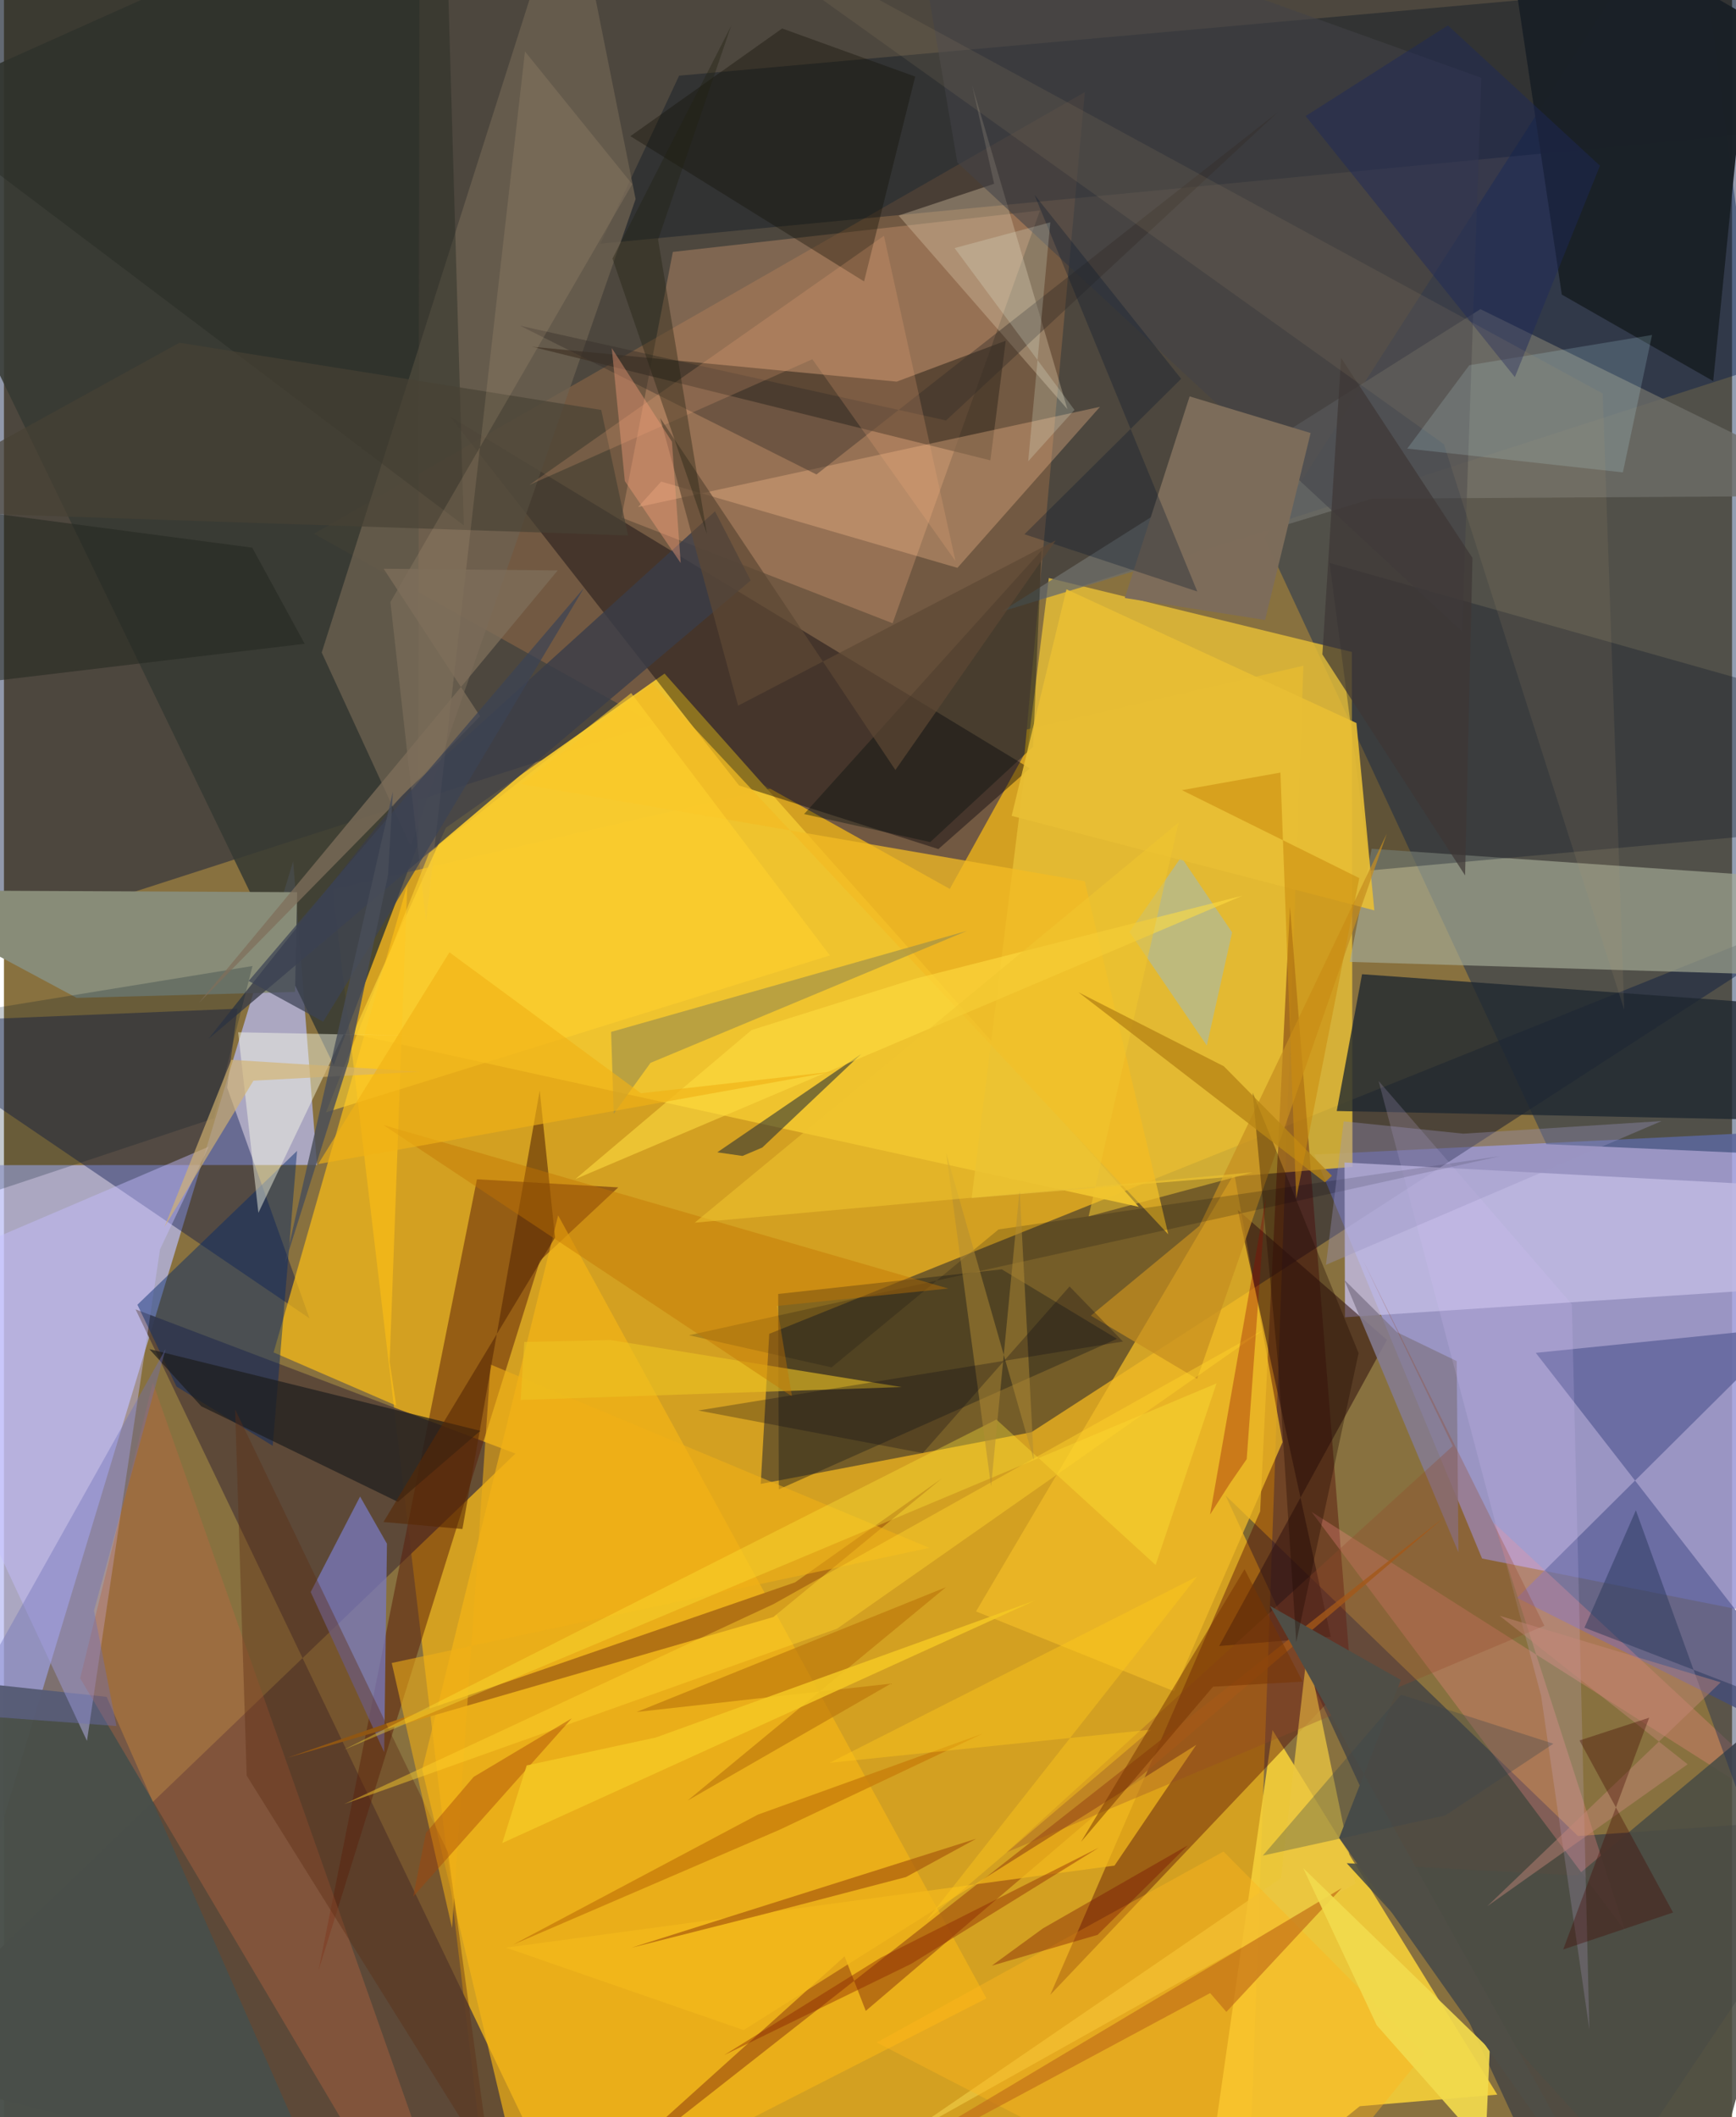 <svg xmlns="http://www.w3.org/2000/svg" width="228" height="278" viewBox="0 0 836 1024"><path fill="#88713f" d="M0 0h836v1024H0z"/><path fill="#ffbd11" fill-opacity=".627" d="M159.036 430.2l73.601 621.858 370.011-.708 25.981-729.365z"/><path fill="#02113e" fill-opacity=".431" d="M859.58-62H-62l23.96 525.947L898 161.957z"/><path fill="#9c9ad7" fill-opacity=".871" d="M715.068 753.795L633.964 558.42l243.023-11.985L898 790.13z"/><path fill="#b9bcf2" fill-opacity=".725" d="M-4.946 563.55l-49.108 494.072 193.965-641.073 11.539 146.923z"/><path fill="#091130" fill-opacity=".463" d="M898 433.13L370.221 645.129l-4.11 72.584 130.911-24.978z"/><path fill="#725942" d="M522.906 44.544l-29.172 320.053-36.166 65.35-307.631-171.79z"/><path fill="#112b55" fill-opacity=".459" d="M898 560.174l-151.828-6.792L609.888 260.28 816.768-62z"/><path fill="#f4ce39" fill-opacity=".918" d="M613.701 836.775l108.736 176.331-66.538 5.595-77.205 62.247z"/><path fill="#594537" fill-opacity=".894" d="M280.495 1086L-62 1000.258l309.434-297.214-183.765-69.751z"/><path fill="#f0c42f" fill-opacity=".957" d="M168.768 500.022l380.237 83.686-229.432-257.923-105.799 74.598z"/><path fill="#e6bf37" fill-opacity=".812" d="M652.062 315.328l.307 249.042-184.225 15.085 37.338-299.881z"/><path fill="#363932" fill-opacity=".859" d="M-62 57.472l221.52 457.723 40.808-106.857.737-468.71z"/><path fill="#001847" fill-opacity=".408" d="M761.466 888.02L898 878.51 758.79 1086 590.966 723.285z"/><path fill="#a4ab96" fill-opacity=".663" d="M861.489 471.572l-16.913-48.402-182.926-12.645-10.6 54.707z"/><path fill="#4c0200" fill-opacity=".4" d="M622.136 438.502l-14.434 292.49L506.17 964.83l145.457-153.3z"/><path fill="#591c09" fill-opacity=".506" d="M152.145 953.1l76.666-382.727 68.363 3.927-37.903 35.456z"/><path fill="#03000c" fill-opacity=".408" d="M496.293 371.64l-44.244 39.024-96.426-30.763-139.626-178.32z"/><path fill="#d59c72" fill-opacity=".369" d="M298.732 250.317l24.854-128.473 177.61-20.032-71.3 199.637z"/><path fill="#000f4b" fill-opacity=".392" d="M147.8 637.618L-62 495.082l174.945-7.19-4.966 38.198z"/><path fill="#6e6e69" fill-opacity=".776" d="M898 239.732l-236.305 1.472-179.159 54.625 231.72-146.305z"/><path fill="#1e2730" fill-opacity=".78" d="M898 488.604l-56.217 52.772-197.023-4.018 12.25-66.166z"/><path fill="#5e629a" fill-opacity=".78" d="M741.058 654.328L898 856.255 732.001 772.81l131.785-130.956z"/><path fill="#484f4a" fill-opacity=".969" d="M49.68 820.713l92.2 209.529L-62 1086V808.642z"/><path fill="#c1bae3" fill-opacity=".82" d="M858.661 623.256l22.478-48.648-232.615-12.345.22 74.856z"/><path fill="#001020" fill-opacity=".357" d="M898-14.669v74.195L288.58 117.85l38.051-81.25z"/><path fill="#f5b515" fill-opacity=".667" d="M268.096 587.814l207.212 378.74-220.025 112.28-52.952-222.978z"/><path fill="#fbbe16" fill-opacity=".702" d="M186.595 658.666l8.524-230.662-64.675 226.12 59.321 25.716z"/><path fill="#888c78" d="M-62 430.538l203.854.986-1.042 48.255-105.625 2.862z"/><path fill="#efba27" fill-opacity=".765" d="M566.042 817.992l52.504-120.485-23.361-129.87-124.936 211.76z"/><path fill="#6d6150" fill-opacity=".765" d="M305.569 96.291L196.795 409.163l-43.072-93.574L273.906-62z"/><path fill="#c6beff" fill-opacity=".447" d="M40.16 842.017L-62 623.425l161.072-68.827-23.573 49.652z"/><path fill="#7878bc" fill-opacity=".765" d="M172.285 723.838l12.998 22.807-1.33 100.83-35.566-77.46z"/><path fill="#3f3225" fill-opacity=".667" d="M431.87 184.587l-176.394-16.894 221.717 54.952 7.444-57.848z"/><path fill="#29251c" fill-opacity=".467" d="M538.447 647.546l-55.721-33.606-108.167 11.902.307 94.498z"/><path fill="#00276a" fill-opacity=".451" d="M64.557 631.05l18.926 39.596 46.54 28.65L141.8 556.649z"/><path fill="#111927" fill-opacity=".333" d="M898 344.739l-22.265 56.79L660.7 421.011l-19.384-148.712z"/><path fill="#1a2027" fill-opacity=".969" d="M753.64 142.485l73.245 41.834L844.573 8.397l-121.34-70z"/><path fill="#331410" fill-opacity=".569" d="M587.88 796.122l54.027-4.452-45.035-206.486 72.165 62.859z"/><path fill="#ffc090" fill-opacity=".322" d="M461.264 274.646l68.953-77.87-223.452 48.485 11.18-12.334z"/><path fill="#a2bab8" fill-opacity=".553" d="M544.49 450.74l25.016-36.21 24.643 36.424-12.244 54.72z"/><path fill="#fb8b8c" fill-opacity=".29" d="M892.145 896.077l-259.56-164.83L784.29 933.924 720.73 736.52z"/><path fill="#bb6741" fill-opacity=".384" d="M197.443 1024.59L72 668.64 36.88 811.722 199.363 1086z"/><path fill="#d6c5a8" fill-opacity=".373" d="M479.026 88.897L468.351 41.15l46.132 156.79-81.683-93.681z"/><path fill="#3b3d48" fill-opacity=".808" d="M192.314 384.764L98.836 502.576l262.4-221.817-17.245-33.456z"/><path fill="#aa5f11" fill-opacity=".78" d="M416.921 972.6l280.011-238.895-424.307 333.29L406.67 946.232z"/><path fill="#ebc641" fill-opacity=".761" d="M617.773 908.39l12.736-110.083 23.283 112.783-220.838 123.72z"/><path fill="#252e36" fill-opacity=".561" d="M366.864 555.025l-9.576 4.066-12.189-1.759 69.59-47.526z"/><path fill="#010f0b" fill-opacity=".369" d="M501.928 266.275l-114.844 127.46 61.021 13.565 49.744-46.1z"/><path fill="#1c1d1d" fill-opacity=".686" d="M70.322 652.511l160.143 39.525-39.88 34.364-95.142-46.242z"/><path fill="#242720" fill-opacity=".412" d="M38.505-62l174.934 6.502 9.018 309.592L-62 39.33z"/><path fill="#fbfce9" fill-opacity=".455" d="M201.618 501.04l-88.32-1.758 9.786 87.323 41.272-86.467z"/><path fill="#b17214" fill-opacity=".992" d="M453.607 715.152l-70.921 50.198-245.665 84.84 235.18-68.083z"/><path fill="#f3bc24" fill-opacity=".741" d="M313.712 330.526l-63.542 48.67 272.694 47.018 40.385 170.78z"/><path fill="#a0904a" fill-opacity=".671" d="M465.893 450.228l-153.117 63.847-17.787 24.643-1.26-39.62z"/><path fill="#434348" fill-opacity=".561" d="M437.177-62l277.577 99.664-9.324 267.812L461.233 78.604z"/><path fill="#c2f3fc" fill-opacity=".176" d="M797.296 162.025l-14.106 66.456-104.31-11.513 30.025-40.336z"/><path fill="#5c2d16" fill-opacity=".404" d="M214.794 895.872l-102.97-214.206 5.607 177.158 118.115 189.202z"/><path fill="#4c4d44" fill-opacity=".886" d="M898 792.528L761.09 907.092l-111.507-5.932L818.778 1086z"/><path fill="#7d6c5a" fill-opacity=".988" d="M573.6 191.723l-31.377 97.512 67.877 10.63 22.033-90.429z"/><path fill="#f1b016" fill-opacity=".565" d="M216.77 932.51l18.636-272.539 212.277 88.67-260.088 55.683z"/><path fill="#847b91" fill-opacity=".871" d="M702.795 658.308l.845 92.53-55.255-131.875 25.577 25.405z"/><path fill="#e8bf35" fill-opacity=".902" d="M487.49 394.603l175.45 45.702-8.652-90.6-140.274-64.671z"/><path fill="#ffb71b" fill-opacity=".408" d="M422.184 987.878L612.094 1086l74.943-92.581-97.045-97.9z"/><path fill="#582704" fill-opacity=".588" d="M266.606 598.525L183.602 736.14l38.195 3.399 37.385-212.071z"/><path fill="#ecc222" fill-opacity=".596" d="M251.72 649.057l41.81-.917 140.756 22.738-184.336 6.248z"/><path fill="#d8c6fd" fill-opacity=".176" d="M665.011 522.832l78.642 297.47 23.317 161.24-8.47-350.728z"/><path fill="#352e29" fill-opacity=".408" d="M249.76 157.562l143.313 71.917L616.278 54.233 455.75 203.368z"/><path fill="#c58d20" fill-opacity=".714" d="M578.323 592.933l-52.504 43.403 51.377 30.573 91.725-263.583z"/><path fill="#131003" fill-opacity=".361" d="M440.829 37.043l-24.736 99.072L303.05 65.856l73.41-52.081z"/><path fill="#041829" fill-opacity=".231" d="M120.228 467.22l-18.703 73.691L-62 595.295v-98.374z"/><path fill="#c47219" fill-opacity=".71" d="M583.524 963.983l7.841 9.112 55.809-59.902-276.651 165.154z"/><path fill="#f2db4e" fill-opacity=".918" d="M716.629 1039.012l2.177-47.867-90.255-87.602 35.518 75.95z"/><path fill="#474134" fill-opacity=".663" d="M288.954 198.279L84.892 165.77-62 246.75l363.933 12.224z"/><path fill="#fbb07e" fill-opacity=".2" d="M460.3 271.332l-34.59-157.288-171.527 120.498 136.89-60.794z"/><path fill="#6e70ba" fill-opacity=".396" d="M54.415 834.817l-10.861-55.79 34.657-126.569L-20.8 829.241z"/><path fill="#f2b91c" fill-opacity=".741" d="M537.262 902.311L242.884 942.01l114.947 39.876 218.98-137.966z"/><path fill="#233355" fill-opacity=".459" d="M764.6 787.264l24.875-56.776 63.81 176.391L898 838.728z"/><path fill="#94472b" fill-opacity=".298" d="M700.88 699.39L484.83 896.022l260.388-109.7-87.98-177.203z"/><path fill="#1d285b" fill-opacity=".455" d="M772.11 80.142l-41.184 102.252L629.714 56.137l68.83-43.853z"/><path fill="#ffe637" fill-opacity=".357" d="M557.138 756.934l29.46-87.823-422.282 177.24L480.113 686.58z"/><path fill="#242820" fill-opacity=".541" d="M145.476 311.37L-62 336.162V240.83l182.112 24.053z"/><path fill="#3e3735" fill-opacity=".702" d="M706.86 423.407L637.808 316.51l9.053-143.414 63.559 96.747z"/><path fill="#08172d" fill-opacity=".318" d="M493.69 258.398l75.799-75.183L498.527 94.2 577.3 286.079z"/><path fill="#ffd22b" fill-opacity=".451" d="M372.308 775.834L609.4 643.16 403 787.75l-238.425 84.84z"/><path fill="#edfce7" fill-opacity=".208" d="M506.186 107.533l-10.687 115.583 22.381-24.86-57.988-78.27z"/><path fill="#4f4e46" d="M645.908 888.957L785.015 1086 612.462 776.696l63.323 35.844z"/><path fill="#ccad8b" fill-opacity=".169" d="M252.05 24.9l-47.845 420.894-17.245-154.593L303.94 89.073z"/><path fill="#bc780c" fill-opacity=".655" d="M330.677 870.908l98.432-56.606-123.039 13.73 149.646-60.356z"/><path fill="#ab5d0d" fill-opacity=".714" d="M436.349 907.874l33.977-18.539-166.783 52.71 65.045-16.461z"/><path fill="#02000d" fill-opacity=".184" d="M481.17 594.628l242.673-35.444-392.416 86.63 68.938 15.546z"/><path fill="#b69972" fill-opacity=".125" d="M696.612 214.863l87.23 273.532-10.406-298.078L309.495-62z"/><path fill="#200902" fill-opacity=".349" d="M616.546 661.677l8.638 132.542 30.152-139.77L604.1 528.506z"/><path fill="#a64307" fill-opacity=".424" d="M227.224 859.419l47.502-28.348-76.768 86.265 6.197-30.868z"/><path fill="#c47300" fill-opacity=".416" d="M183.536 544.119l197.693 131.264-7.301-43.737 82.913-8.429z"/><path fill="#b28c34" fill-opacity=".502" d="M455.829 557.746l21.72 161.204 13.807-143.484 6.845 130.694z"/><path fill="#c77e0b" fill-opacity=".796" d="M246.37 940.519l118.33-62.841 108.914-39.243-98.498 46.602z"/><path fill="#ffd12d" fill-opacity=".6" d="M303.44 335.201l96.134 126.909-243.793 75.904 49.86-125.402z"/><path fill="#ffdd41" fill-opacity=".576" d="M440.908 473.34l-79.203 24.842-85.306 72.113L599.115 433.22z"/><path fill="#9994c0" fill-opacity=".353" d="M648.115 542.342l-8.562 69.41 162.353-69.532-95.928 6.1z"/><path fill="#7e6f5a" fill-opacity=".753" d="M230.344 346.437L94.173 485.23 267.87 275.9l-84.188-.821z"/><path fill="#0a0715" fill-opacity=".275" d="M541.348 648.853L515.51 622.21l-71.017 80.614-108.615-20.616z"/><path fill="#d3b370" fill-opacity=".647" d="M120.696 522.687l80.875-4.343-91.602-5.746-32.362 80.933z"/><path fill="#f4c824" fill-opacity=".855" d="M252.87 853.871l-11.81 37.55 257.654-117.282-183.358 66.231z"/><path fill="#3c4355" fill-opacity=".722" d="M178.774 454.702l101.851-170.37L118.39 474.445l36.026 19.716z"/><path fill="#5e4834" fill-opacity=".698" d="M317.453 202.143l37.69 139.176L508.84 261.33l-77.596 111.093z"/><path fill="#f1c52f" fill-opacity=".537" d="M334.157 591.367l234.122-193.528-43.552 190.494 79.532-21.335z"/><path fill="#39454d" fill-opacity=".314" d="M749.563 843.373l-73.651-23.694-66.916 77.812 88.232-19.416z"/><path fill="#ffca1a" fill-opacity=".424" d="M577.195 762.512L446.092 929.159l108.863-92.61-155.532 16.062z"/><path fill="#8f0600" fill-opacity=".329" d="M593.04 717.578l8.165-11.854 9.215-126.252-26.922 153.022z"/><path fill="#783500" fill-opacity=".506" d="M628.254 813.333l-43.325 2.475-63.858 75.014 79.085-131.849z"/><path fill="#f0b216" fill-opacity=".631" d="M308.15 528.775l93.642-10.585-249.79 44.837 63.51-102.424z"/><path fill="#b88515" fill-opacity=".788" d="M642.428 568.681l-52.276-52.96-70.296-35.76 119.182 91.87z"/><path fill="#494e58" fill-opacity=".816" d="M166.732 513.543l-30.804 97.464 52.22-228.129-2.337 40.322z"/><path fill="#faa07b" fill-opacity=".4" d="M294.039 168.358l6.332 64.337 27.017 39.628-4.235-58.695z"/><path fill="#222012" fill-opacity=".38" d="M294.385 125.06l45.675 133.17-23.598-142.346L351.764 12.57z"/><path fill="#cc8d0e" fill-opacity=".576" d="M655.663 424.696l-85.806-42.525 47.666-8.51 7.643 206.076z"/><path fill="#c7877a" fill-opacity=".443" d="M830.505 813.683l-106.918-32.177 90.927 71.81-96.946 68.668z"/><path fill="#710700" fill-opacity=".357" d="M572.729 892.53l-70.07 40.144-24.783 18.066 51.195-14.927z"/><path fill="#440b05" fill-opacity=".361" d="M795.913 830.792L754.32 942.896l53.14-17.879-45.24-83.217z"/><path fill="#8b2400" fill-opacity=".427" d="M424.205 946.825l105.434-53.159-90.804 56.216-90.412 44.085z"/></svg>